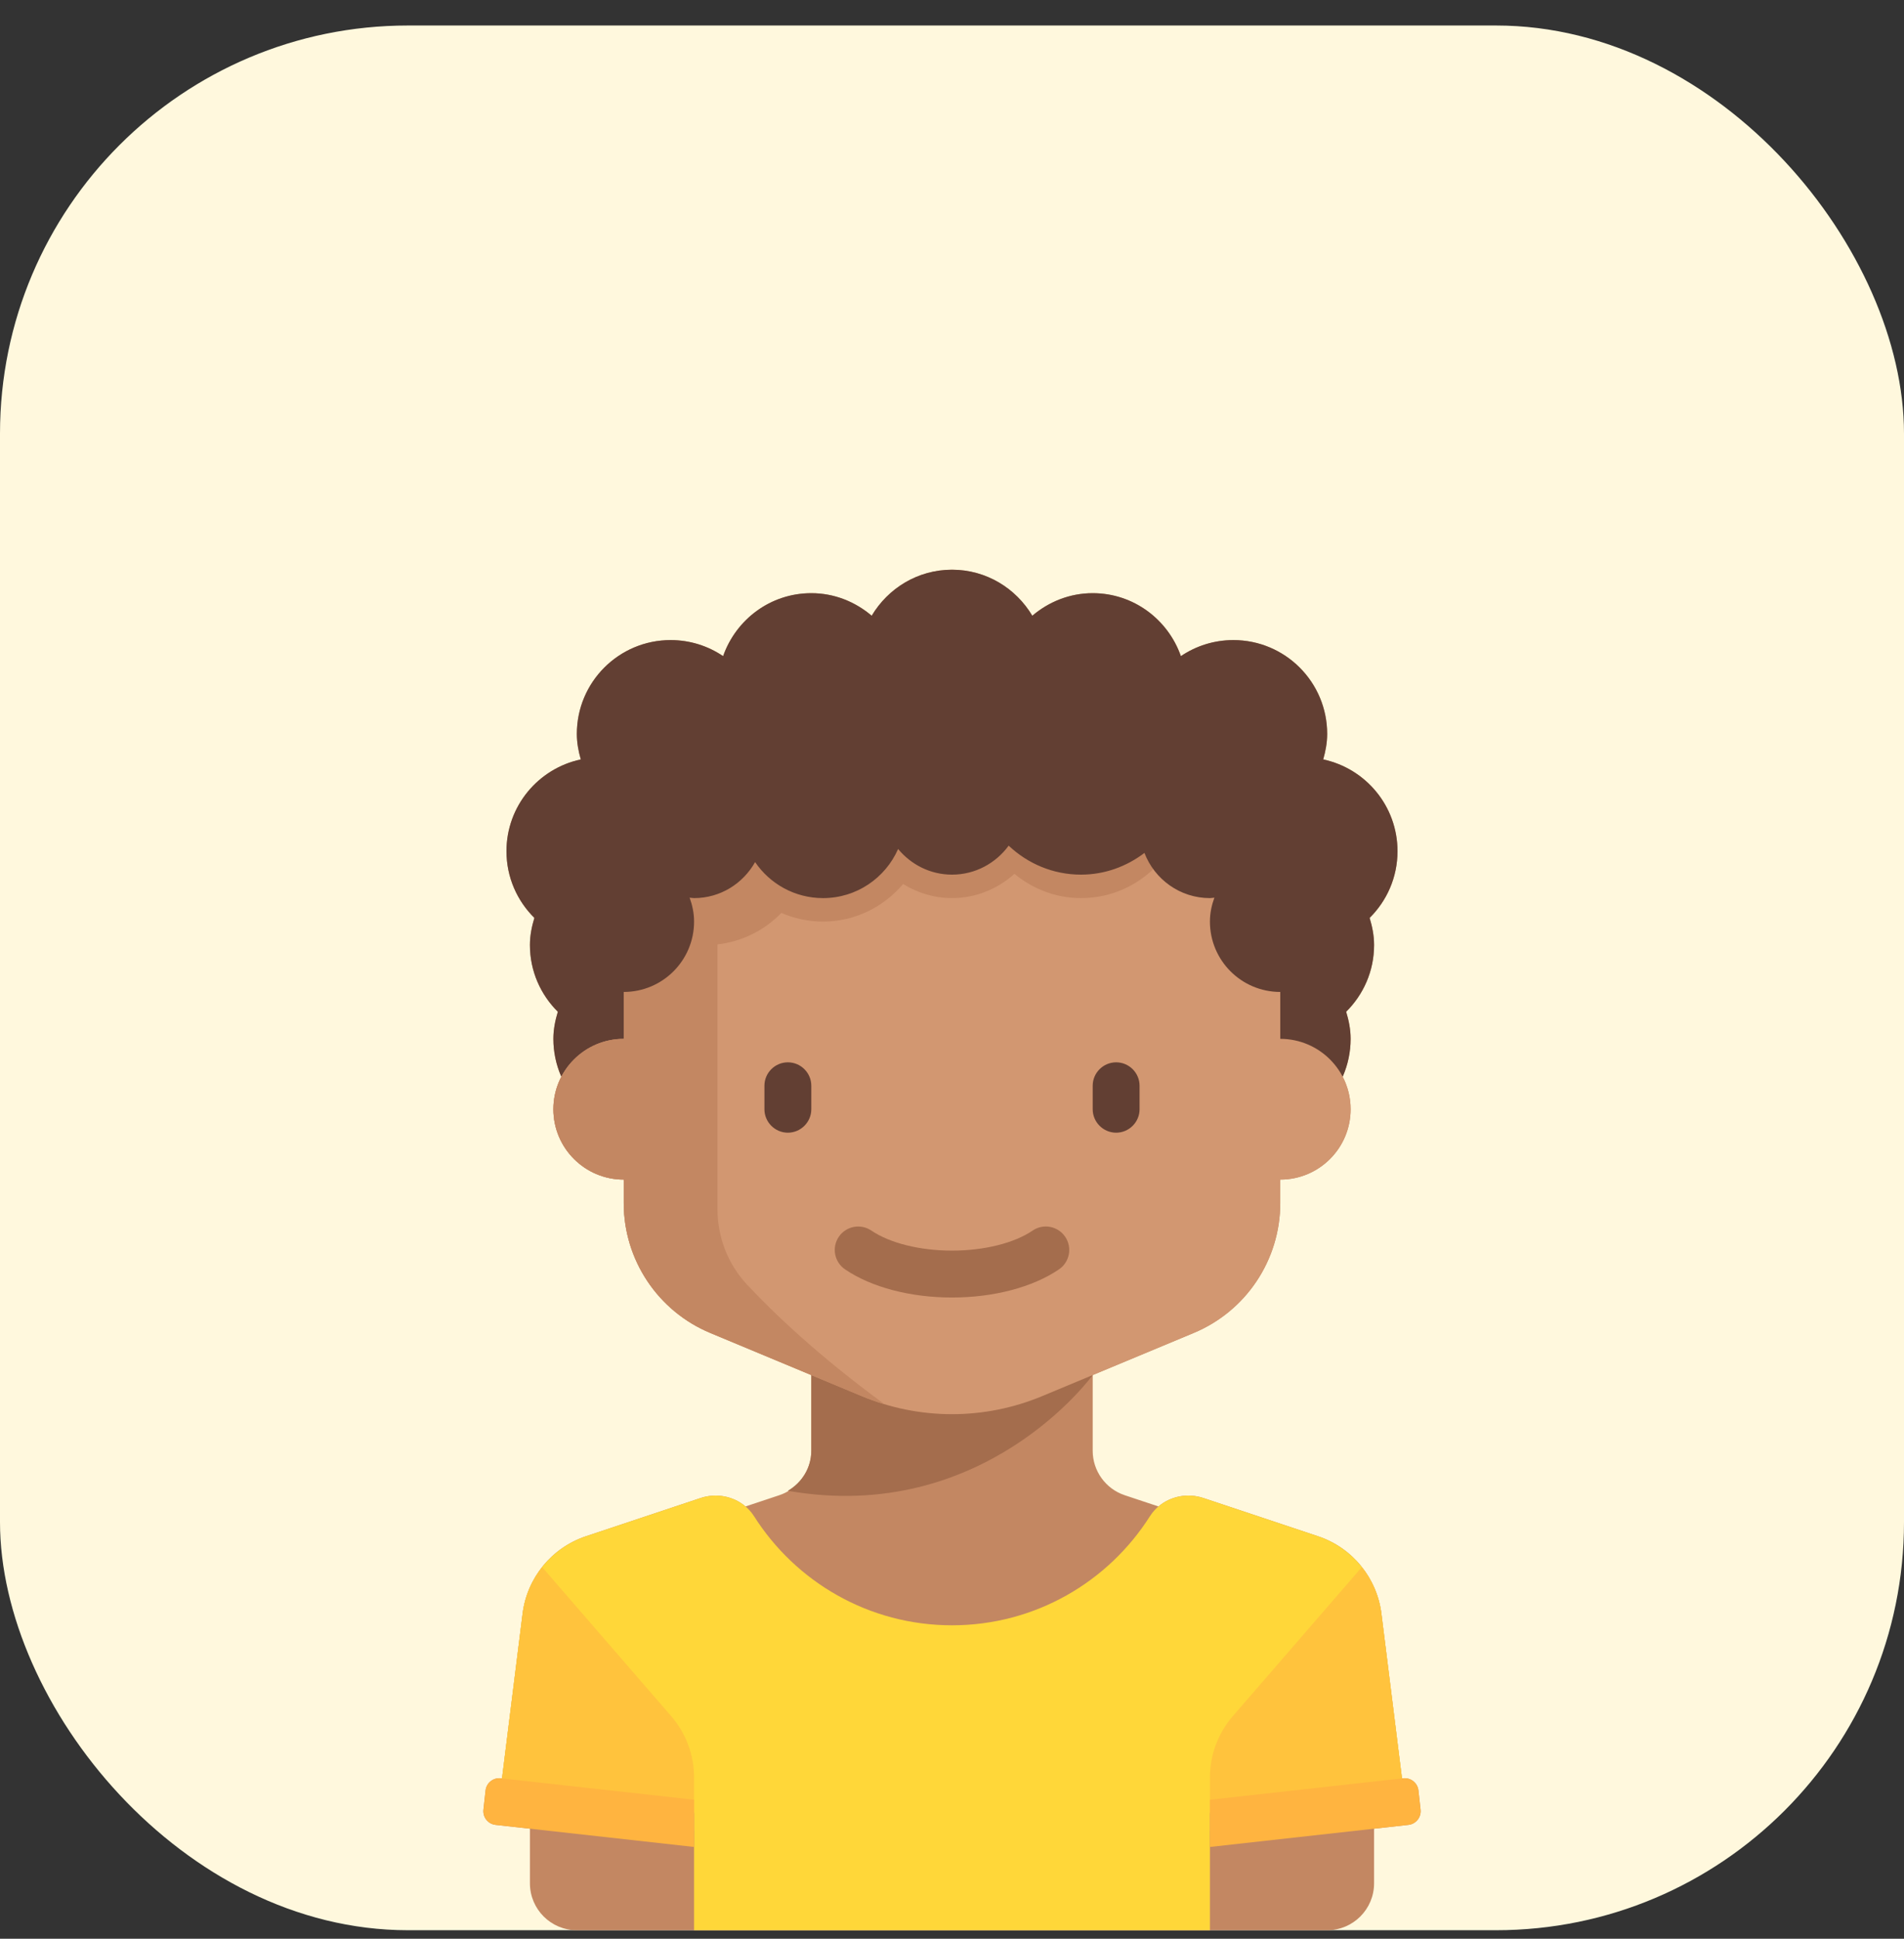 <svg width="56" height="57" viewBox="0 0 56 57" fill="none" xmlns="http://www.w3.org/2000/svg">
<rect x="0" y="0" width="56" height="57" fill="#333333" stroke="none"/>
<rect y="0.75" width="56" height="56" rx="12" fill="#FFF8DD"/>
<g clip-path="url(#clip0_91_1885)">
<path d="M41.781 53.205L41.719 52.642C41.694 52.419 41.493 52.258 41.27 52.283L41.235 52.287L40.63 47.441C40.498 46.386 39.772 45.502 38.764 45.166L35.398 44.044C34.936 43.889 34.429 43.987 34.073 44.291L33.081 43.961C32.518 43.773 32.138 43.246 32.138 42.652V40.428L35.109 39.19C36.651 38.548 37.655 37.041 37.655 35.371V34.681C38.798 34.681 39.724 33.755 39.724 32.612C39.724 32.267 39.639 31.942 39.49 31.656C39.64 31.315 39.724 30.939 39.724 30.543C39.724 30.264 39.67 30 39.593 29.746C40.099 29.245 40.414 28.552 40.414 27.785C40.414 27.505 40.36 27.241 40.283 26.987C40.789 26.487 41.103 25.794 41.103 25.026C41.103 23.699 40.166 22.593 38.918 22.328C38.986 22.088 39.035 21.84 39.035 21.578C39.035 20.054 37.799 18.819 36.276 18.819C35.704 18.819 35.172 18.993 34.732 19.291C34.355 18.216 33.342 17.44 32.138 17.44C31.458 17.44 30.843 17.695 30.362 18.103C29.881 17.296 29.008 16.75 28 16.75C26.992 16.75 26.119 17.296 25.638 18.103C25.157 17.695 24.542 17.44 23.862 17.44C22.658 17.44 21.645 18.216 21.268 19.291C20.828 18.993 20.296 18.819 19.724 18.819C18.201 18.819 16.966 20.054 16.966 21.578C16.966 21.84 17.014 22.088 17.082 22.328C15.834 22.593 14.897 23.699 14.897 25.026C14.897 25.794 15.211 26.487 15.717 26.987C15.64 27.241 15.586 27.505 15.586 27.785C15.586 28.552 15.901 29.245 16.407 29.746C16.33 30 16.276 30.264 16.276 30.543C16.276 30.939 16.36 31.315 16.51 31.656C16.361 31.942 16.276 32.267 16.276 32.612C16.276 33.755 17.202 34.681 18.345 34.681V35.371C18.345 37.041 19.349 38.548 20.891 39.19L23.862 40.428V42.652C23.862 43.246 23.482 43.773 22.919 43.961L21.927 44.291C21.571 43.988 21.064 43.889 20.602 44.044L17.235 45.166C16.228 45.502 15.502 46.386 15.37 47.441L14.765 52.287L14.73 52.283C14.507 52.258 14.306 52.419 14.281 52.642L14.219 53.205C14.194 53.428 14.355 53.629 14.577 53.653L15.586 53.765V55.371C15.586 56.132 16.204 56.75 16.965 56.75H20.414H35.586H39.035C39.796 56.75 40.414 56.132 40.414 55.371V53.765L41.423 53.653C41.645 53.629 41.806 53.428 41.781 53.205Z" fill="#C38762"/>
<path d="M40.283 26.987C40.789 26.487 41.103 25.794 41.103 25.026C41.103 23.699 40.166 22.593 38.918 22.328C38.986 22.088 39.034 21.84 39.034 21.578C39.034 20.054 37.799 18.819 36.276 18.819C35.704 18.819 35.172 18.993 34.732 19.291C34.355 18.216 33.342 17.44 32.138 17.44C31.458 17.44 30.843 17.695 30.362 18.103C29.881 17.296 29.008 16.75 28 16.75C26.992 16.75 26.119 17.296 25.638 18.103C25.157 17.695 24.542 17.44 23.862 17.44C22.658 17.44 21.645 18.216 21.268 19.291C20.828 18.993 20.296 18.819 19.724 18.819C18.201 18.819 16.966 20.054 16.966 21.578C16.966 21.84 17.014 22.088 17.082 22.328C15.834 22.593 14.896 23.699 14.896 25.026C14.896 25.794 15.211 26.487 15.717 26.987C15.64 27.241 15.586 27.505 15.586 27.785C15.586 28.552 15.901 29.245 16.407 29.746C16.33 30 16.276 30.264 16.276 30.543C16.276 32.067 17.511 33.302 19.035 33.302C19.035 33.302 19.035 33.302 19.035 33.302H36.965C36.965 33.302 36.965 33.302 36.965 33.302C38.489 33.302 39.724 32.067 39.724 30.543C39.724 30.264 39.67 30 39.593 29.746C40.099 29.245 40.414 28.552 40.414 27.785C40.414 27.505 40.36 27.241 40.283 26.987Z" fill="#623F33"/>
<path d="M35.586 56.75V53.302H41.362L40.629 47.441C40.498 46.387 39.772 45.502 38.764 45.166L35.398 44.044C34.812 43.848 34.153 44.057 33.821 44.579C32.599 46.505 30.45 47.785 28 47.785C25.55 47.785 23.401 46.505 22.178 44.579C21.847 44.057 21.188 43.848 20.602 44.044L17.236 45.166C16.228 45.502 15.502 46.387 15.371 47.441L14.715 52.688L20.414 53.302V56.75H35.586V56.75H35.586Z" fill="#FFD739"/>
<path d="M32.138 40.428L23.862 38.589V42.652C23.862 43.149 23.587 43.586 23.171 43.83C28.955 44.842 32.138 40.428 32.138 40.428Z" fill="#A46D4D"/>
<path d="M37.655 30.543V28.474C37.655 26.57 36.111 24.336 34.207 24.336H21.793C19.889 24.336 18.345 26.57 18.345 28.474V30.543C17.202 30.543 16.276 31.469 16.276 32.612C16.276 33.755 17.202 34.681 18.345 34.681V35.371C18.345 37.041 19.349 38.548 20.891 39.19L25.347 41.047C26.188 41.397 27.089 41.578 28 41.578C28.91 41.578 29.812 41.397 30.652 41.047L35.109 39.19C36.651 38.548 37.655 37.041 37.655 35.371V34.681C38.798 34.681 39.724 33.755 39.724 32.612C39.724 31.469 38.798 30.543 37.655 30.543Z" fill="#D29771"/>
<path d="M23.172 33.302C22.793 33.302 22.483 32.991 22.483 32.612V31.922C22.483 31.543 22.793 31.233 23.172 31.233C23.552 31.233 23.862 31.543 23.862 31.922V32.612C23.862 32.991 23.552 33.302 23.172 33.302Z" fill="#623F33"/>
<path d="M32.828 33.302C32.448 33.302 32.138 32.991 32.138 32.612V31.922C32.138 31.543 32.448 31.233 32.828 31.233C33.207 31.233 33.517 31.543 33.517 31.922V32.612C33.517 32.991 33.207 33.302 32.828 33.302Z" fill="#623F33"/>
<path d="M28 38.148C26.774 38.148 25.627 37.846 24.854 37.32C24.539 37.106 24.457 36.677 24.671 36.362C24.885 36.048 25.314 35.966 25.629 36.18C26.172 36.549 27.058 36.769 28 36.769C28.942 36.769 29.829 36.549 30.371 36.18C30.686 35.965 31.115 36.047 31.329 36.362C31.543 36.677 31.461 37.106 31.147 37.32C30.373 37.846 29.226 38.148 28 38.148Z" fill="#A46D4D"/>
<path d="M20.414 53.822V52.261C20.414 51.598 20.175 50.957 19.74 50.455L15.946 46.075C15.639 46.462 15.434 46.931 15.371 47.441L14.65 53.203C15.747 53.269 18.665 53.611 20.414 53.822Z" fill="#FFC33D"/>
<path d="M20.414 52.914L14.73 52.283C14.507 52.258 14.306 52.419 14.281 52.641L14.219 53.205C14.194 53.428 14.355 53.629 14.577 53.653L20.414 54.302V52.914Z" fill="#FFB440"/>
<path d="M35.586 53.822V52.261C35.586 51.598 35.825 50.957 36.26 50.455L40.054 46.075C40.361 46.462 40.566 46.931 40.629 47.441L41.35 53.203C40.253 53.269 37.335 53.611 35.586 53.822Z" fill="#FFC33D"/>
<path d="M35.586 52.914L41.27 52.283C41.493 52.258 41.694 52.419 41.719 52.641L41.781 53.205C41.806 53.428 41.645 53.629 41.423 53.653L35.586 54.302V52.914Z" fill="#FFB440"/>
<path d="M18.345 24.422V30.543C17.202 30.543 16.276 31.469 16.276 32.612C16.276 33.755 17.202 34.681 18.345 34.681V35.371C18.345 37.041 19.349 38.548 20.891 39.19L25.347 41.047C25.565 41.138 25.788 41.216 26.013 41.284C24.044 39.843 22.733 38.584 21.965 37.761C21.406 37.161 21.103 36.371 21.103 35.551V27.765C21.837 27.683 22.493 27.344 22.981 26.841C23.358 27.003 23.771 27.095 24.207 27.095C25.155 27.095 25.993 26.661 26.562 25.991C26.982 26.249 27.471 26.405 28 26.405C28.708 26.405 29.347 26.131 29.836 25.692C30.371 26.131 31.047 26.405 31.793 26.405C33.111 26.405 34.228 25.581 34.676 24.422H18.345Z" fill="#C38762"/>
<path d="M37.655 25.026C37.61 25.026 37.569 25.036 37.524 25.039C37.604 24.819 37.655 24.584 37.655 24.336C37.655 23.194 36.729 22.267 35.586 22.267C35.335 22.267 35.098 22.319 34.875 22.401C34.764 20.787 33.435 19.509 31.793 19.509C30.38 19.509 29.201 20.459 28.826 21.751C28.573 21.641 28.294 21.578 28 21.578C27.226 21.578 26.559 22.008 26.204 22.637C25.77 21.998 25.038 21.578 24.207 21.578C23.219 21.578 22.373 22.172 21.999 23.021C21.62 22.564 21.054 22.267 20.414 22.267C19.645 22.267 18.975 22.687 18.618 23.309C18.571 23.304 18.523 23.302 18.474 23.302C17.689 23.302 17.052 23.939 17.052 24.724C17.052 24.956 17.108 25.174 17.207 25.367C16.646 25.737 16.276 26.373 16.276 27.095C16.276 28.238 17.202 29.164 18.345 29.164C19.488 29.164 20.414 28.238 20.414 27.095C20.414 26.847 20.363 26.612 20.283 26.392C20.327 26.395 20.369 26.405 20.414 26.405C21.188 26.405 21.855 25.975 22.209 25.346C22.643 25.985 23.376 26.405 24.207 26.405C25.195 26.405 26.041 25.811 26.415 24.961C26.794 25.418 27.359 25.715 28 25.715C28.686 25.715 29.29 25.377 29.667 24.863C30.223 25.388 30.968 25.715 31.793 25.715C32.497 25.715 33.139 25.472 33.66 25.077C33.958 25.852 34.705 26.405 35.586 26.405C35.631 26.405 35.673 26.395 35.717 26.392C35.637 26.612 35.586 26.847 35.586 27.095C35.586 28.238 36.512 29.164 37.655 29.164C38.798 29.164 39.724 28.238 39.724 27.095C39.724 25.952 38.798 25.026 37.655 25.026Z" fill="#623F33"/>
</g>
<defs>
<clipPath id="clip0_91_1885">
<rect width="40" height="40" fill="white" transform="translate(8 16.75)"/>
</clipPath>
</defs>
</svg>
